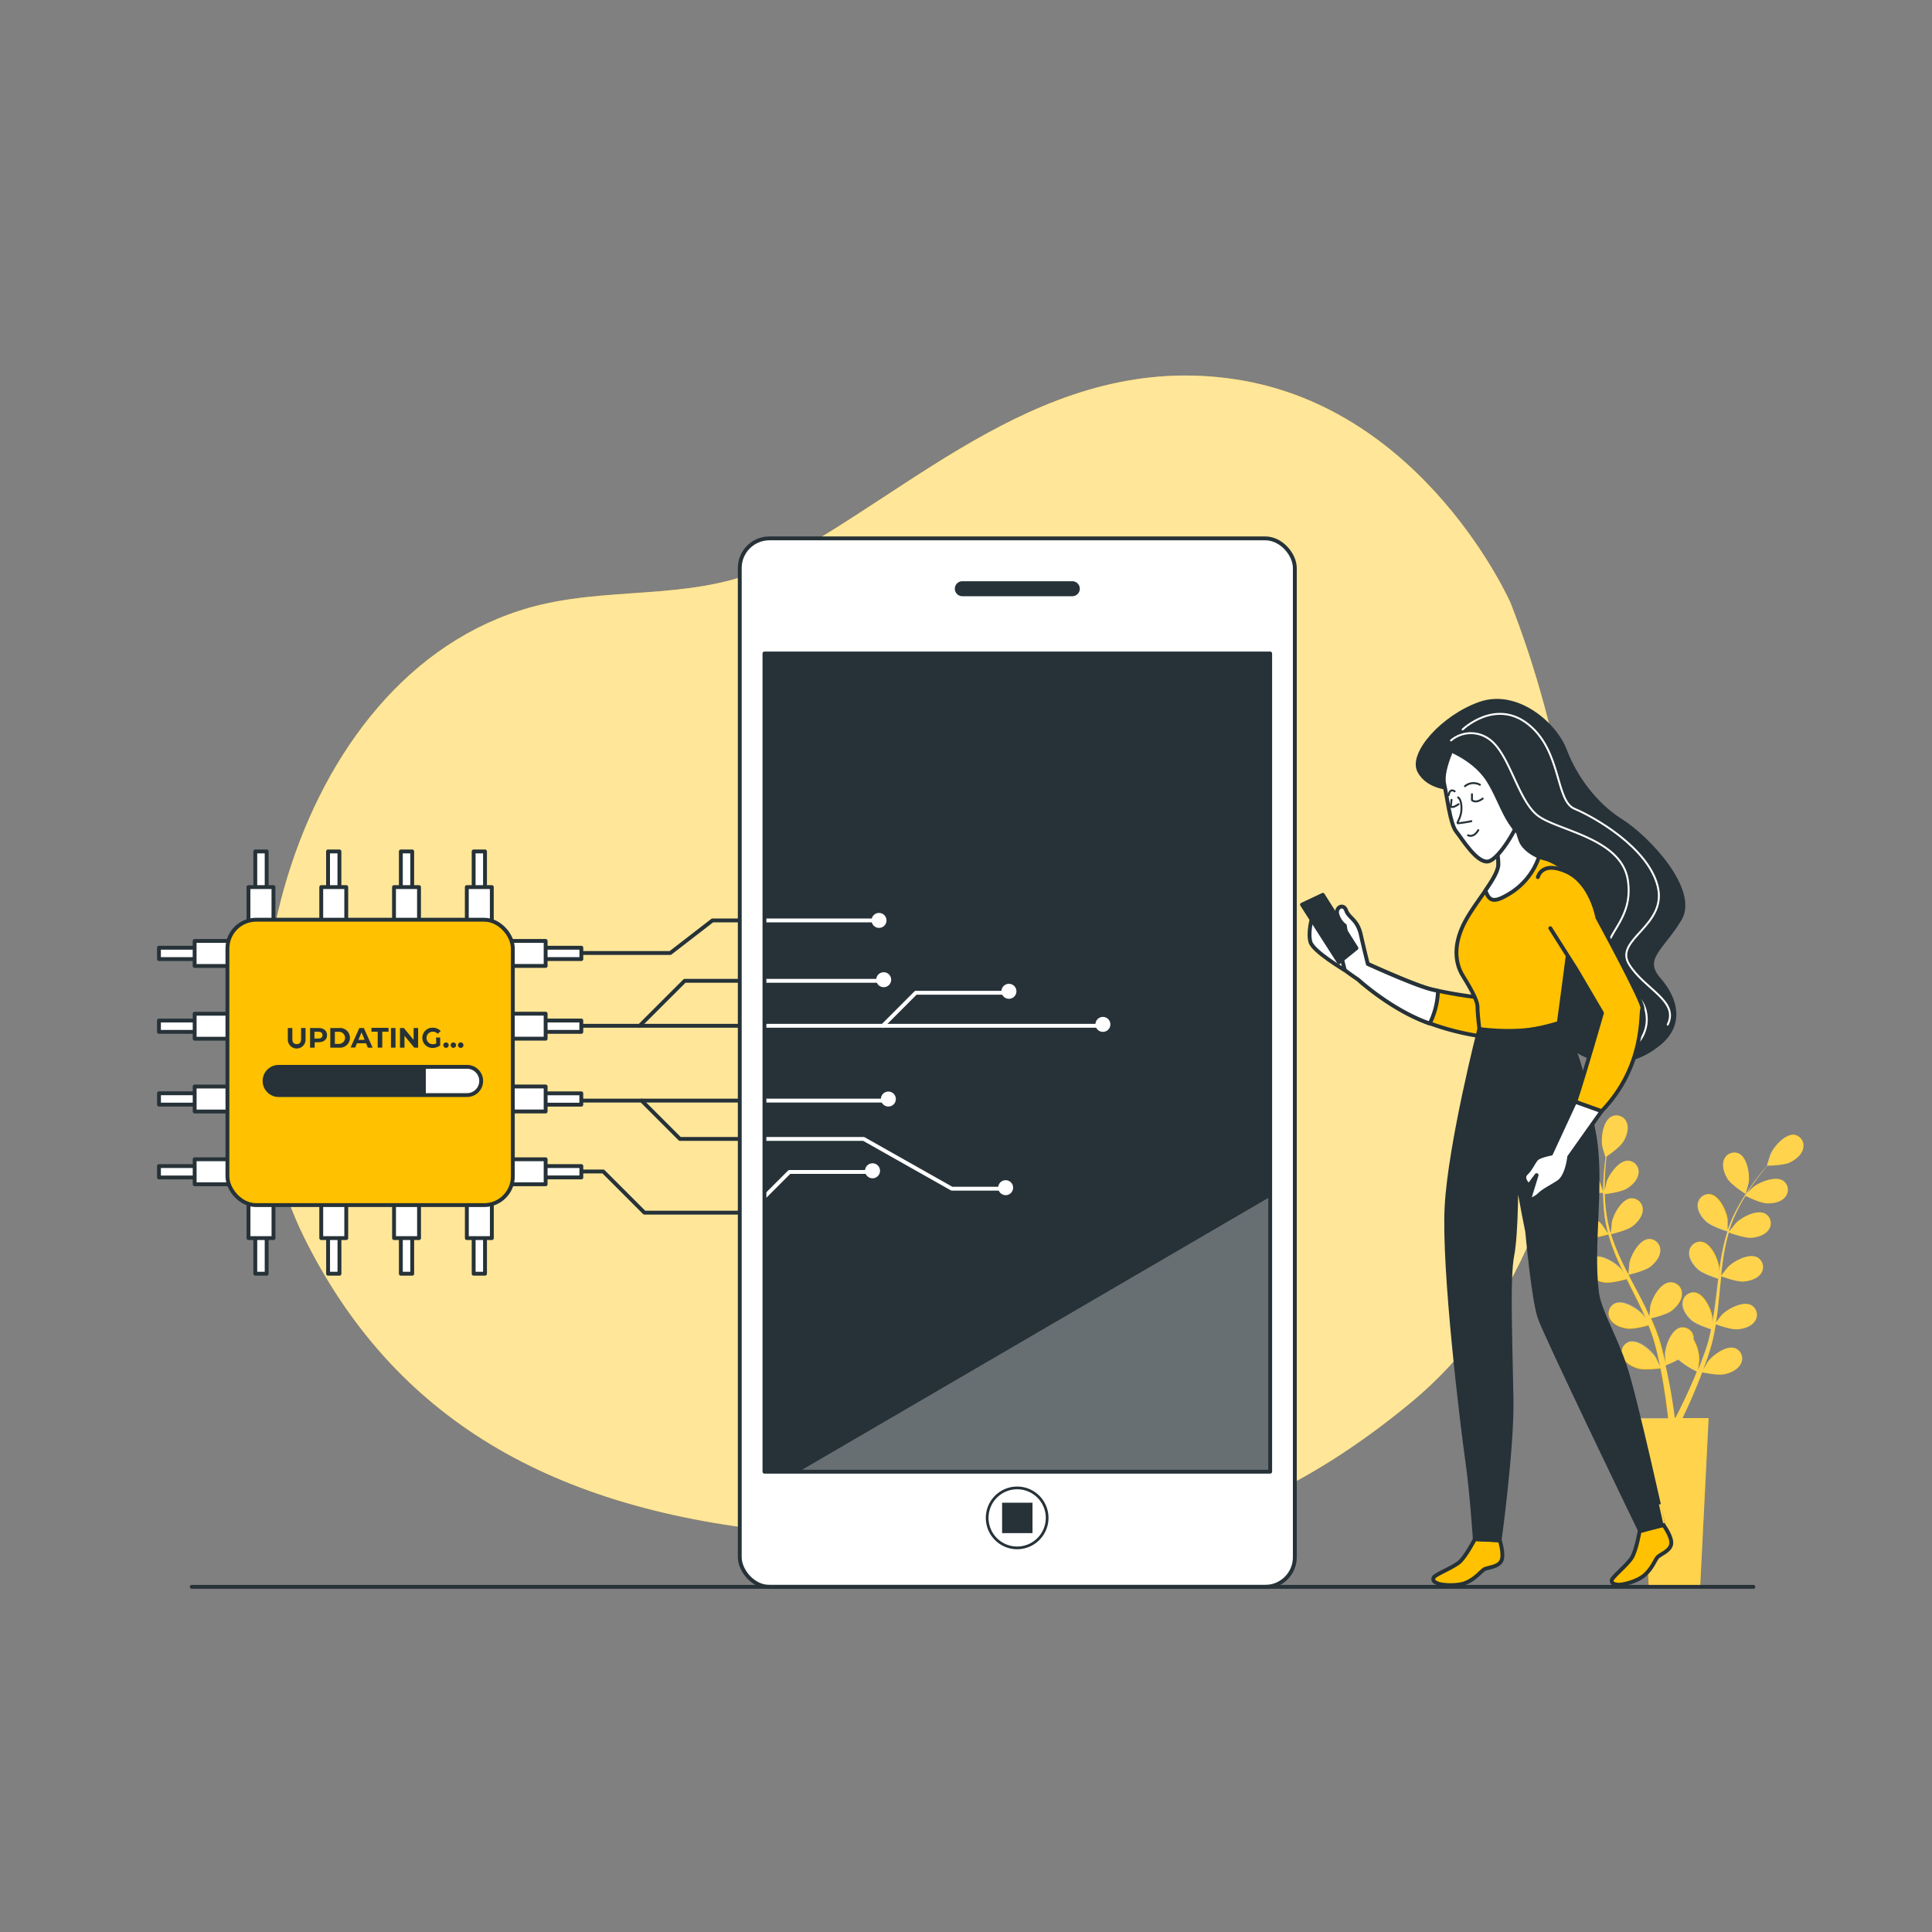 <svg xmlns="http://www.w3.org/2000/svg" xmlns:xlink="http://www.w3.org/1999/xlink" viewBox="0 0 500 500"><rect x="0" y="0" width="500" height="500" fill="#808080" stroke="none"/><defs><clipPath id="freepik--clip-path--inject-24"><rect x="197.84" y="169.12" width="130.88" height="211.75" style="fill:#263238;stroke:#263238;stroke-linecap:round;stroke-linejoin:round"></rect></clipPath></defs><g id="freepik--background-simple--inject-24"><path d="M390.92,156s-22.17-50.36-71.13-57.82-83.15,28.91-119.18,47.57c-18.87,9.76-40.42,6-60.45,10.7C76.12,171.58,52,266.3,78.67,320.16c23.09,46.63,63.74,70.87,125.64,76.47s105.31,12.12,160.74-33.57S416.79,222.24,390.92,156Z" style="fill:#FFC100"></path><path d="M390.92,156s-22.17-50.36-71.13-57.82-83.15,28.91-119.18,47.57c-18.87,9.76-40.42,6-60.45,10.7C76.12,171.58,52,266.3,78.67,320.16c23.09,46.63,63.74,70.87,125.64,76.47s105.31,12.12,160.74-33.57S416.79,222.24,390.92,156Z" style="fill:#fff;opacity:0.6"></path></g><g id="freepik--Plant--inject-24"><path d="M451.77,309s.77-2.81.8-3c.29-2.13-.39-6.43-2.56-7.47a2.85,2.85,0,0,0-3.88,1.71c-.58,1.6.16,3.56,1,4.91C448.19,306.74,451.77,309,451.77,309Z" style="fill:#FFC100"></path><path d="M464.4,293.66c-2.4-.25-5.25,3-6.12,5-.08.17-1,3-.91,3h.05c-.45.51-.93,1.07-1.45,1.69-.93,1.15-2,2.46-3,4a51,51,0,0,0-3.14,5,37,37,0,0,0-2.68,6l0,.08c0-.71,0-2.68,0-2.83-.28-2.14-2.07-6.1-4.44-6.54a2.86,2.86,0,0,0-3.29,2.68c-.14,1.7,1.09,3.4,2.29,4.47,1.35,1.21,5.1,2.37,5.4,2.47a52,52,0,0,0-1.58,6.54c-.23,1.29-.42,2.6-.6,3.91,0-.61,0-1.16,0-1.23-.28-2.14-2.07-6.1-4.44-6.54a2.85,2.85,0,0,0-3.28,2.69c-.14,1.69,1.09,3.39,2.28,4.46s4.4,2.15,5.25,2.42c-.07.5-.13,1-.19,1.51-.29,2.42-.57,4.83-.92,7.19-.12.83-.27,1.65-.41,2.46,0-.54,0-1,0-1.07-.28-2.13-2.07-6.09-4.44-6.53a2.86,2.86,0,0,0-3.29,2.68c-.14,1.7,1.09,3.4,2.29,4.47s4.09,2,5.09,2.36c-.18.83-.35,1.67-.56,2.46-.15.55-.26,1.08-.45,1.61s-.34,1.06-.51,1.59c-.36,1-.73,2-1.11,3-.25.67-.51,1.31-.77,1.95.13-.83.35-2.45.35-2.59a11,11,0,0,0-1.48-5.39,3.33,3.33,0,0,0,0-.63,2.86,2.86,0,0,0-3.49-2.42c-2.33.62-3.8,4.71-3.91,6.86,0,.13.07,1.51.14,2.38-.12-.51-.22-1-.35-1.52-.25-1-.52-2.05-.81-3.15q-.24-.78-.48-1.59c-.15-.54-.38-1.08-.57-1.63-.46-1.26-1-2.51-1.54-3.76.9-.22,4.09-1,5.37-2s2.63-2.58,2.61-4.28A2.86,2.86,0,0,0,432,331.9c-2.39.26-4.47,4.08-4.91,6.19,0,.13-.17,1.68-.23,2.53-.34-.75-.68-1.5-1-2.25-1.07-2.16-2.22-4.3-3.36-6.45-.35-.66-.69-1.32-1-2,.32-.08,4.13-1,5.57-2.06,1.27-1,2.63-2.58,2.61-4.28a2.85,2.85,0,0,0-3.08-2.92c-2.39.26-4.47,4.08-4.91,6.18,0,.16-.23,2.39-.25,3-.76-1.45-1.5-2.91-2.17-4.37a51.72,51.72,0,0,1-2.35-6.08c.15,0,4.13-.94,5.6-2.06,1.28-1,2.63-2.58,2.62-4.28a2.85,2.85,0,0,0-3.08-2.92c-2.4.26-4.48,4.07-4.91,6.18,0,.14-.18,1.84-.24,2.64l-.14,0a37.51,37.51,0,0,1-1.22-6.44c-.14-1.19-.2-2.34-.23-3.47.76-.09,4.22-.55,5.66-1.42s2.89-2.27,3.07-4a2.86,2.86,0,0,0-2.74-3.24c-2.41,0-4.9,3.56-5.56,5.61,0,.11-.28,1.28-.45,2.14,0-.51,0-1,0-1.51,0-1.83.12-3.49.23-5,.08-.84.16-1.6.24-2.31.7-.48,3.49-2.44,4.34-3.85s1.52-3.35.9-4.93A2.86,2.86,0,0,0,417,289c-2.14,1.11-2.7,5.42-2.35,7.54,0,.19.84,3,.88,3l0,0c-.09.68-.19,1.4-.27,2.2-.15,1.48-.3,3.15-.34,5a49.82,49.82,0,0,0,.14,5.91,37,37,0,0,0,1.09,6.52l0,.08c-.38-.6-1.5-2.23-1.6-2.34-1.41-1.63-5.08-3.95-7.3-3a2.85,2.85,0,0,0-1.26,4.06c.81,1.49,2.78,2.22,4.37,2.46,1.79.26,5.57-.84,5.87-.93a49.2,49.2,0,0,0,2.28,6.34c.52,1.2,1.08,2.4,1.66,3.59-.34-.51-.65-1-.7-1-1.41-1.63-5.09-3.95-7.31-3a2.85,2.85,0,0,0-1.26,4.05c.82,1.5,2.78,2.23,4.37,2.46s4.85-.63,5.7-.87c.23.45.45.91.68,1.36,1.09,2.18,2.19,4.35,3.21,6.51.35.76.68,1.52,1,2.28-.31-.45-.57-.82-.62-.87-1.41-1.63-5.08-4-7.3-3a2.85,2.85,0,0,0-1.26,4.06c.82,1.49,2.78,2.22,4.37,2.45s4.53-.55,5.55-.83c.31.79.62,1.58.89,2.36.17.54.37,1,.51,1.59s.3,1.08.45,1.6c.25,1,.51,2.1.72,3.11.16.7.29,1.37.43,2-.35-.76-1.06-2.23-1.13-2.35-1.15-1.82-4.43-4.67-6.77-4.07a2.85,2.85,0,0,0-1.86,3.81c.59,1.6,2.41,2.62,3.95,3.09,1.69.52,5.44.05,5.91,0,.22,1.12.43,2.21.61,3.24.63,3.58,1,6.58,1.26,8.69.05.37.08.7.12,1h-7.26l2.24,43.66H440L442.19,367h-6.76l.15-.31c.93-1.93,2.21-4.71,3.6-8.11.44-1.07.89-2.22,1.34-3.41.46.09,4.17.85,5.9.45,1.56-.35,3.46-1.24,4.16-2.79A2.85,2.85,0,0,0,449,348.9c-2.28-.76-5.77,1.83-7.05,3.56-.07.1-.77,1.3-1.19,2.07.18-.49.36-1,.54-1.46.37-1,.7-2,1.06-3.08l.48-1.59c.17-.53.28-1.11.43-1.67.31-1.31.56-2.64.79-4,.87.32,4,1.4,5.59,1.29s3.61-.7,4.54-2.13a2.85,2.85,0,0,0-1-4.13c-2.14-1.11-6,.93-7.51,2.45-.09.09-1.06,1.3-1.58,2,.12-.81.26-1.63.36-2.45.29-2.39.52-4.82.76-7.24.07-.74.15-1.48.23-2.22.31.12,4,1.48,5.78,1.35,1.6-.11,3.61-.7,4.54-2.12a2.86,2.86,0,0,0-1-4.14c-2.14-1.1-6,.93-7.51,2.45-.11.12-1.51,1.86-1.84,2.32.17-1.62.36-3.24.61-4.83a49.22,49.22,0,0,1,1.39-6.37c.14.06,4,1.5,5.81,1.37,1.6-.11,3.61-.7,4.54-2.13a2.84,2.84,0,0,0-1-4.13c-2.14-1.11-6,.93-7.5,2.45-.1.1-1.17,1.43-1.66,2.07l-.12-.06a36.36,36.36,0,0,1,2.53-6.05c.54-1.07,1.13-2.06,1.72-3,.68.34,3.83,1.87,5.5,1.94s3.67-.3,4.75-1.62a2.84,2.84,0,0,0-.5-4.21c-2-1.34-6,.27-7.73,1.61-.09.07-.94.92-1.55,1.54.28-.43.55-.87.82-1.28,1-1.52,2-2.84,2.93-4,.53-.66,1-1.25,1.47-1.79.85,0,4.26-.12,5.75-.82s3.12-2,3.47-3.62A2.86,2.86,0,0,0,464.4,293.66ZM437.87,358c-1.45,3.33-2.78,6-3.74,7.94-.19.38-.37.72-.53,1h-.16c-.05-.37-.1-.77-.16-1.23-.29-2.12-.75-5.14-1.47-8.74-.22-1.14-.48-2.35-.76-3.59a30.62,30.62,0,0,0,3.29-1.55,21.28,21.28,0,0,0,4.81,3.1C438.72,356.05,438.29,357.08,437.87,358Z" style="fill:#FFC100"></path><path d="M409,308.06c1.73.76,6,.66,6,.66s-.91-2.77-1-2.93c-.93-2-3.86-5.15-6.25-4.83a2.86,2.86,0,0,0-2.29,3.58C405.82,306.19,407.51,307.42,409,308.06Z" style="fill:#FFC100"></path><path d="M409,308.06c1.73.76,6,.66,6,.66s-.91-2.77-1-2.93c-.93-2-3.86-5.15-6.25-4.83a2.86,2.86,0,0,0-2.29,3.58C405.82,306.19,407.51,307.42,409,308.06Z" style="fill:#fff;opacity:0.3"></path><path d="M451.77,309s.77-2.81.8-3c.29-2.13-.39-6.43-2.56-7.47a2.85,2.85,0,0,0-3.88,1.71c-.58,1.6.16,3.56,1,4.91C448.19,306.74,451.77,309,451.77,309Z" style="fill:#fff;opacity:0.3"></path><path d="M416.32,319.39a49.2,49.2,0,0,0,2.28,6.34c.52,1.2,1.08,2.4,1.66,3.59-.34-.51-.65-1-.7-1-1.41-1.63-5.09-3.95-7.31-3a2.85,2.85,0,0,0-1.26,4.05c.82,1.5,2.78,2.23,4.37,2.46s4.85-.63,5.7-.87c.23.45.45.91.68,1.36,1.09,2.18,2.19,4.35,3.21,6.51.35.76.68,1.52,1,2.28-.31-.45-.57-.82-.62-.87-1.41-1.63-5.08-4-7.3-3a2.85,2.85,0,0,0-1.26,4.06c.82,1.49,2.78,2.22,4.37,2.45s4.53-.55,5.55-.83c.31.79.62,1.58.89,2.36.17.54.37,1,.51,1.59s.3,1.08.45,1.6c.25,1,.51,2.1.72,3.11.16.7.29,1.37.43,2-.35-.76-1.06-2.23-1.13-2.35-1.15-1.82-4.43-4.67-6.77-4.07a2.85,2.85,0,0,0-1.86,3.81c.59,1.6,2.41,2.62,3.95,3.09,1.69.52,5.44.05,5.91,0,.22,1.12.43,2.21.61,3.24.63,3.58,1,6.58,1.26,8.69.05.37.08.7.12,1h-7.26l2.24,43.66H440L442.19,367h-6.76l.15-.31c.93-1.93,2.21-4.71,3.6-8.11.44-1.07.89-2.22,1.34-3.41.46.09,4.17.85,5.9.45,1.56-.35,3.46-1.24,4.16-2.79A2.85,2.85,0,0,0,449,348.9c-2.28-.76-5.77,1.83-7.05,3.56-.07.1-.77,1.3-1.19,2.07.18-.49.36-1,.54-1.46.37-1,.7-2,1.06-3.08l.48-1.59c.17-.53.28-1.11.43-1.67.31-1.31.56-2.64.79-4,.87.32,4,1.4,5.59,1.29s3.61-.7,4.54-2.13a2.85,2.85,0,0,0-1-4.13c-2.14-1.11-6,.93-7.51,2.45-.09.09-1.06,1.3-1.58,2,.12-.81.26-1.63.36-2.45.29-2.39.52-4.82.76-7.24.07-.74.15-1.48.23-2.22.31.12,4,1.48,5.78,1.35,1.6-.11,3.61-.7,4.54-2.12a2.86,2.86,0,0,0-1-4.14c-2.14-1.1-6,.93-7.51,2.45-.11.12-1.51,1.86-1.84,2.32.17-1.62.36-3.24.61-4.83a49.22,49.22,0,0,1,1.39-6.37c.14.06,4,1.5,5.81,1.37,1.6-.11,3.61-.7,4.54-2.13a2.84,2.84,0,0,0-1-4.13c-2.14-1.11-6,.93-7.5,2.45-.1.1-1.17,1.43-1.66,2.07l-.12-.06a36.36,36.36,0,0,1,2.53-6.05c.54-1.07,1.13-2.06,1.72-3,.68.34,3.83,1.87,5.5,1.94s3.67-.3,4.75-1.62a2.84,2.84,0,0,0-.5-4.21c-2-1.34-6,.27-7.73,1.61-.09.07-.94.92-1.55,1.54.28-.43.55-.87.82-1.28,1-1.52,2-2.84,2.93-4,.53-.66,1-1.25,1.47-1.79.85,0,4.26-.12,5.75-.82s3.12-2,3.47-3.62a2.86,2.86,0,0,0-2.38-3.52c-2.4-.25-5.25,3-6.12,5-.08.17-1,3-.91,3h.05c-.45.51-.93,1.07-1.45,1.69-.93,1.15-2,2.46-3,4a51,51,0,0,0-3.14,5,37,37,0,0,0-2.68,6l0,.08c0-.71,0-2.68,0-2.83-.28-2.14-2.07-6.1-4.44-6.54a2.86,2.86,0,0,0-3.29,2.68c-.14,1.7,1.09,3.4,2.29,4.47,1.35,1.21,5.1,2.37,5.4,2.47a52,52,0,0,0-1.58,6.54c-.23,1.29-.42,2.6-.6,3.91,0-.61,0-1.16,0-1.23-.28-2.14-2.07-6.1-4.44-6.54a2.85,2.85,0,0,0-3.28,2.69c-.14,1.69,1.09,3.39,2.28,4.46s4.4,2.15,5.25,2.42c-.07.5-.13,1-.19,1.51-.29,2.42-.57,4.83-.92,7.19-.12.83-.27,1.65-.41,2.46,0-.54,0-1,0-1.07-.28-2.13-2.07-6.09-4.44-6.53a2.86,2.86,0,0,0-3.29,2.68c-.14,1.7,1.09,3.4,2.29,4.47s4.09,2,5.09,2.36c-.18.83-.35,1.67-.56,2.46-.15.55-.26,1.08-.45,1.61s-.34,1.06-.51,1.59c-.36,1-.73,2-1.11,3-.25.67-.51,1.31-.77,1.95.13-.83.35-2.45.35-2.59a11,11,0,0,0-1.48-5.39,3.33,3.33,0,0,0,0-.63,2.86,2.86,0,0,0-3.49-2.42c-2.33.62-3.8,4.71-3.91,6.86,0,.13.07,1.51.14,2.38-.12-.51-.22-1-.35-1.52-.25-1-.52-2.05-.81-3.15q-.24-.78-.48-1.59c-.15-.54-.38-1.08-.57-1.63-.46-1.26-1-2.51-1.54-3.76.9-.22,4.09-1,5.37-2s2.63-2.58,2.61-4.28A2.86,2.86,0,0,0,432,331.9c-2.39.26-4.47,4.08-4.91,6.19,0,.13-.17,1.68-.23,2.53-.34-.75-.68-1.5-1-2.25-1.07-2.16-2.22-4.3-3.36-6.45-.35-.66-.69-1.32-1-2,.32-.08,4.13-1,5.57-2.06,1.27-1,2.63-2.58,2.61-4.28a2.85,2.85,0,0,0-3.08-2.92c-2.39.26-4.47,4.08-4.91,6.18,0,.16-.23,2.39-.25,3-.76-1.45-1.5-2.91-2.17-4.37a51.72,51.72,0,0,1-2.35-6.08c.15,0,4.13-.94,5.6-2.06,1.28-1,2.63-2.58,2.62-4.28a2.85,2.85,0,0,0-3.08-2.92c-2.4.26-4.48,4.07-4.91,6.18,0,.14-.18,1.84-.24,2.64l-.14,0a37.51,37.51,0,0,1-1.22-6.44c-.14-1.19-.2-2.34-.23-3.47.76-.09,4.22-.55,5.66-1.42s2.89-2.27,3.07-4a2.86,2.86,0,0,0-2.74-3.24c-2.41,0-4.9,3.56-5.56,5.61,0,.11-.28,1.28-.45,2.14,0-.51,0-1,0-1.51,0-1.83.12-3.49.23-5,.08-.84.16-1.6.24-2.31.7-.48,3.49-2.44,4.34-3.85s1.52-3.35.9-4.93A2.86,2.86,0,0,0,417,289c-2.14,1.11-2.7,5.42-2.35,7.54,0,.19.84,3,.88,3l0,0c-.09.68-.19,1.4-.27,2.2-.15,1.48-.3,3.15-.34,5a49.82,49.82,0,0,0,.14,5.91,37,37,0,0,0,1.09,6.52l0,.08c-.38-.6-1.5-2.23-1.6-2.34-1.41-1.63-5.08-3.95-7.3-3a2.85,2.85,0,0,0-1.26,4.06c.81,1.49,2.78,2.22,4.37,2.46C412.24,320.58,416,319.48,416.32,319.39Zm18,32.51a21.28,21.28,0,0,0,4.81,3.1c-.43,1.05-.86,2.08-1.28,3-1.45,3.33-2.78,6-3.74,7.94-.19.38-.37.72-.53,1h-.16c-.05-.37-.1-.77-.16-1.23-.29-2.12-.75-5.14-1.47-8.74-.22-1.14-.48-2.35-.76-3.59A30.62,30.62,0,0,0,434.34,351.9Z" style="fill:#fff;opacity:0.3"></path></g><g id="freepik--device-1--inject-24"><polyline points="148.72 246.63 173.48 246.63 184.39 238.2 227.49 238.2" style="fill:none;stroke:#263238;stroke-linecap:round;stroke-linejoin:round"></polyline><line x1="147.23" y1="265.48" x2="268.66" y2="265.48" style="fill:none;stroke:#263238;stroke-linecap:round;stroke-linejoin:round"></line><polyline points="148.72 284.83 166.04 284.83 175.96 294.75 223.52 294.75 246.34 307.64 259.73 307.64" style="fill:none;stroke:#263238;stroke-linecap:round;stroke-linejoin:round"></polyline><polyline points="148.22 303.18 156.12 303.18 166.78 313.84 193.76 313.84 204.3 303.3 225.01 303.3" style="fill:none;stroke:#263238;stroke-linecap:round;stroke-linejoin:round"></polyline><polyline points="165.54 265.48 177.2 253.83 228.48 253.83" style="fill:none;stroke:#263238;stroke-linecap:round;stroke-linejoin:round"></polyline><line x1="166.04" y1="284.83" x2="229.48" y2="284.83" style="fill:none;stroke:#263238;stroke-linecap:round;stroke-linejoin:round"></line><rect x="66.07" y="220.35" width="2.94" height="13.24" style="fill:#fff;stroke:#263238;stroke-linecap:round;stroke-linejoin:round"></rect><rect x="64.3" y="229.58" width="6.47" height="13.24" style="fill:#fff;stroke:#263238;stroke-linecap:round;stroke-linejoin:round"></rect><rect x="84.9" y="220.35" width="2.94" height="13.24" style="fill:#fff;stroke:#263238;stroke-linecap:round;stroke-linejoin:round"></rect><rect x="83.14" y="229.58" width="6.47" height="13.24" style="fill:#fff;stroke:#263238;stroke-linecap:round;stroke-linejoin:round"></rect><rect x="103.74" y="220.35" width="2.94" height="13.24" style="fill:#fff;stroke:#263238;stroke-linecap:round;stroke-linejoin:round"></rect><rect x="101.97" y="229.58" width="6.47" height="13.24" style="fill:#fff;stroke:#263238;stroke-linecap:round;stroke-linejoin:round"></rect><rect x="122.58" y="220.35" width="2.94" height="13.24" style="fill:#fff;stroke:#263238;stroke-linecap:round;stroke-linejoin:round"></rect><rect x="120.81" y="229.58" width="6.47" height="13.24" style="fill:#fff;stroke:#263238;stroke-linecap:round;stroke-linejoin:round"></rect><rect x="122.58" y="316.41" width="2.94" height="13.24" transform="translate(248.1 646.05) rotate(180)" style="fill:#fff;stroke:#263238;stroke-linecap:round;stroke-linejoin:round"></rect><rect x="120.81" y="307.17" width="6.47" height="13.24" transform="translate(248.1 627.59) rotate(180)" style="fill:#fff;stroke:#263238;stroke-linecap:round;stroke-linejoin:round"></rect><rect x="103.74" y="316.41" width="2.94" height="13.24" transform="translate(210.42 646.05) rotate(180)" style="fill:#fff;stroke:#263238;stroke-linecap:round;stroke-linejoin:round"></rect><rect x="101.97" y="307.17" width="6.47" height="13.24" transform="translate(210.42 627.59) rotate(180)" style="fill:#fff;stroke:#263238;stroke-linecap:round;stroke-linejoin:round"></rect><rect x="84.9" y="316.41" width="2.94" height="13.24" transform="translate(172.75 646.05) rotate(180)" style="fill:#fff;stroke:#263238;stroke-linecap:round;stroke-linejoin:round"></rect><rect x="83.14" y="307.17" width="6.47" height="13.24" transform="translate(172.75 627.59) rotate(180)" style="fill:#fff;stroke:#263238;stroke-linecap:round;stroke-linejoin:round"></rect><rect x="66.07" y="316.41" width="2.94" height="13.24" transform="translate(135.08 646.05) rotate(180)" style="fill:#fff;stroke:#263238;stroke-linecap:round;stroke-linejoin:round"></rect><rect x="64.3" y="307.17" width="6.47" height="13.24" transform="translate(135.08 627.59) rotate(180)" style="fill:#fff;stroke:#263238;stroke-linecap:round;stroke-linejoin:round"></rect><rect x="142.35" y="240.12" width="2.94" height="13.24" transform="translate(390.57 102.92) rotate(90)" style="fill:#fff;stroke:#263238;stroke-linecap:round;stroke-linejoin:round"></rect><rect x="131.35" y="240.12" width="6.47" height="13.24" transform="translate(381.33 112.16) rotate(90)" style="fill:#fff;stroke:#263238;stroke-linecap:round;stroke-linejoin:round"></rect><rect x="142.35" y="258.96" width="2.94" height="13.24" transform="translate(409.4 121.76) rotate(90)" style="fill:#fff;stroke:#263238;stroke-linecap:round;stroke-linejoin:round"></rect><rect x="131.35" y="258.96" width="6.47" height="13.24" transform="translate(400.17 130.99) rotate(90)" style="fill:#fff;stroke:#263238;stroke-linecap:round;stroke-linejoin:round"></rect><rect x="142.35" y="277.8" width="2.94" height="13.24" transform="translate(428.24 140.6) rotate(90)" style="fill:#fff;stroke:#263238;stroke-linecap:round;stroke-linejoin:round"></rect><rect x="131.35" y="277.8" width="6.47" height="13.24" transform="translate(419.01 149.83) rotate(90)" style="fill:#fff;stroke:#263238;stroke-linecap:round;stroke-linejoin:round"></rect><rect x="142.35" y="296.63" width="2.94" height="13.24" transform="translate(447.08 159.43) rotate(90)" style="fill:#fff;stroke:#263238;stroke-linecap:round;stroke-linejoin:round"></rect><rect x="131.35" y="296.63" width="6.47" height="13.24" transform="translate(437.84 168.67) rotate(90)" style="fill:#fff;stroke:#263238;stroke-linecap:round;stroke-linejoin:round"></rect><rect x="46.3" y="296.63" width="2.94" height="13.24" transform="translate(-255.49 351.02) rotate(-90)" style="fill:#fff;stroke:#263238;stroke-linecap:round;stroke-linejoin:round"></rect><rect x="53.76" y="296.63" width="6.47" height="13.24" transform="translate(-246.25 360.25) rotate(-90)" style="fill:#fff;stroke:#263238;stroke-linecap:round;stroke-linejoin:round"></rect><rect x="46.3" y="277.8" width="2.94" height="13.24" transform="translate(-236.65 332.18) rotate(-90)" style="fill:#fff;stroke:#263238;stroke-linecap:round;stroke-linejoin:round"></rect><rect x="53.76" y="277.8" width="6.47" height="13.24" transform="translate(-227.42 341.42) rotate(-90)" style="fill:#fff;stroke:#263238;stroke-linecap:round;stroke-linejoin:round"></rect><rect x="46.3" y="258.96" width="2.94" height="13.24" transform="translate(-217.82 313.35) rotate(-90)" style="fill:#fff;stroke:#263238;stroke-linecap:round;stroke-linejoin:round"></rect><rect x="53.76" y="258.96" width="6.47" height="13.24" transform="translate(-208.58 322.58) rotate(-90)" style="fill:#fff;stroke:#263238;stroke-linecap:round;stroke-linejoin:round"></rect><rect x="46.3" y="240.12" width="2.94" height="13.24" transform="translate(-198.98 294.51) rotate(-90)" style="fill:#fff;stroke:#263238;stroke-linecap:round;stroke-linejoin:round"></rect><rect x="53.76" y="240.12" width="6.47" height="13.24" transform="translate(-189.75 303.75) rotate(-90)" style="fill:#fff;stroke:#263238;stroke-linecap:round;stroke-linejoin:round"></rect><rect x="58.86" y="238.02" width="73.86" height="73.86" rx="7.43" style="fill:#FFC100;stroke:#263238;stroke-linecap:round;stroke-linejoin:round"></rect><path d="M72.12,283.4a3.65,3.65,0,1,1,0-7.3h48.76a3.65,3.65,0,1,1,0,7.3Z" style="fill:#fff"></path><path d="M120.88,276.6a3.15,3.15,0,1,1,0,6.3H72.12a3.15,3.15,0,1,1,0-6.3h48.76m0-1H72.12a4.15,4.15,0,1,0,0,8.3h48.76a4.15,4.15,0,1,0,0-8.3Z" style="fill:#263238"></path><path d="M109.7,276.6H73.3c-2.39,0-4.34,1.41-4.34,3.15s2,3.15,4.34,3.15h36.4Z" style="fill:#263238;stroke:#263238;stroke-linecap:round;stroke-linejoin:round"></path><path d="M74.49,268.9v-2.85h1.17v2.8c0,1,.42,1.36,1.13,1.36s1.13-.39,1.13-1.36v-2.8h1.16v2.85a2.3,2.3,0,1,1-4.59,0Z" style="fill:#263238"></path><path d="M84.64,267.9c0,1.13-.84,1.83-2.2,1.83h-1v1.4H80.25v-5.08h2.19C83.8,266.05,84.64,266.76,84.64,267.9Zm-1.18,0c0-.56-.37-.89-1.08-.89h-1v1.76h1C83.09,268.77,83.46,268.45,83.46,267.9Z" style="fill:#263238"></path><path d="M85.48,266.05h2.31a2.55,2.55,0,1,1,0,5.08H85.48Zm2.25,4.11a1.57,1.57,0,1,0,0-3.14H86.66v3.14Z" style="fill:#263238"></path><path d="M94.74,270H92.38l-.44,1.09H90.73L93,266.05h1.16l2.27,5.08H95.19Zm-.37-.89-.8-1.94-.81,1.94Z" style="fill:#263238"></path><path d="M97.75,267H96.13v-1h4.42v1H98.93v4.12H97.75Z" style="fill:#263238"></path><path d="M101.18,266.05h1.18v5.08h-1.18Z" style="fill:#263238"></path><path d="M108.21,266.05v5.08h-1l-2.53-3.08v3.08h-1.16v-5.08h1l2.52,3.08v-3.08Z" style="fill:#263238"></path><path d="M112.85,268.51h1.07v2.06a3.49,3.49,0,0,1-2,.64,2.62,2.62,0,1,1,0-5.24,2.73,2.73,0,0,1,2.13.87l-.76.7A1.72,1.72,0,0,0,112,267a1.62,1.62,0,1,0,0,3.24,1.87,1.87,0,0,0,.91-.21Z" style="fill:#263238"></path><path d="M114.73,270.48a.7.7,0,1,1,1.4,0,.7.7,0,1,1-1.4,0Z" style="fill:#263238"></path><path d="M116.63,270.48a.7.7,0,1,1,1.4,0,.7.7,0,1,1-1.4,0Z" style="fill:#263238"></path><path d="M118.53,270.48a.68.68,0,0,1,.7-.7.69.69,0,0,1,.71.7.7.7,0,0,1-.71.71A.69.69,0,0,1,118.53,270.48Z" style="fill:#263238"></path></g><g id="freepik--device-2--inject-24"><rect x="191.45" y="139.33" width="143.65" height="271.34" rx="7.67" style="fill:#fff;stroke:#263238;stroke-linecap:round;stroke-linejoin:round"></rect><rect x="197.84" y="169.12" width="130.88" height="211.75" style="fill:#263238"></rect><g style="clip-path:url(#freepik--clip-path--inject-24)"><polygon points="328.72 309.73 206.71 380.88 328.72 380.88 328.72 309.73" style="fill:#fff;opacity:0.3"></polygon><polyline points="137.72 246.63 167.48 246.63 178.39 238.2 227.49 238.2" style="fill:none;stroke:#fff;stroke-linecap:round;stroke-linejoin:round"></polyline><polyline points="228.47 265.47 237.01 256.92 260.64 256.92" style="fill:none;stroke:#fff;stroke-linecap:round;stroke-linejoin:round"></polyline><line x1="136.23" y1="265.48" x2="285.2" y2="265.48" style="fill:none;stroke:#fff;stroke-linecap:round;stroke-linejoin:round"></line><circle cx="227.49" cy="238.2" r="1.94" style="fill:#fff"></circle><circle cx="285.43" cy="265.11" r="1.94" style="fill:#fff"></circle><path d="M263.05,256.55a1.94,1.94,0,1,0-1.94,1.94A1.94,1.94,0,0,0,263.05,256.55Z" style="fill:#fff"></path><circle cx="228.7" cy="253.55" r="1.94" style="fill:#fff"></circle><circle cx="229.91" cy="284.43" r="1.94" style="fill:#fff"></circle><path d="M227.75,303a1.94,1.94,0,1,0-1.94,1.94A1.94,1.94,0,0,0,227.75,303Z" style="fill:#fff"></path><circle cx="260.26" cy="307.37" r="1.94" style="fill:#fff"></circle><polyline points="137.72 284.83 160.04 284.83 169.96 294.75 223.52 294.75 246.34 307.64 259.73 307.64" style="fill:none;stroke:#fff;stroke-linecap:round;stroke-linejoin:round"></polyline><polyline points="137.22 303.18 150.12 303.18 160.78 313.84 193.76 313.84 204.3 303.3 225.01 303.3" style="fill:none;stroke:#fff;stroke-linecap:round;stroke-linejoin:round"></polyline><polyline points="159.54 265.48 171.2 253.83 228.48 253.83" style="fill:none;stroke:#fff;stroke-linecap:round;stroke-linejoin:round"></polyline><line x1="160.04" y1="284.83" x2="229.48" y2="284.83" style="fill:none;stroke:#fff;stroke-linecap:round;stroke-linejoin:round"></line></g><rect x="197.84" y="169.12" width="130.88" height="211.75" style="fill:none;stroke:#263238;stroke-linecap:round;stroke-linejoin:round"></rect><path d="M277.51,154.3H249.05a1.94,1.94,0,0,1-1.94-1.94h0a1.94,1.94,0,0,1,1.94-1.94h28.46a1.94,1.94,0,0,1,1.94,1.94h0A1.94,1.94,0,0,1,277.51,154.3Z" style="fill:#263238"></path><path d="M271,392.83a7.76,7.76,0,1,0-7.76,7.76A7.77,7.77,0,0,0,271,392.83Z" style="fill:#fff;stroke:#263238;stroke-linecap:round;stroke-linejoin:round;stroke-width:0.704px"></path><rect x="259.34" y="388.9" width="7.87" height="7.87" style="fill:#263238"></rect></g><g id="freepik--Character--inject-24"><path d="M381.71,248.08l-.23,9.91a113.8,113.8,0,0,1-11.25-2c-4.42-1.13-16.24-6.52-16.24-6.52l-2.49,4s8,7.36,17.52,11a68.23,68.23,0,0,0,18,4.18s3.08-.27,4-11.19,2.88-21.47.21-24.27S383,235.12,381.71,248.08Z" style="fill:#FFC100;stroke:#263238;stroke-linecap:round;stroke-linejoin:round"></path><path d="M370.23,256c-4.42-1.13-16.24-6.52-16.24-6.52h0s-.93-3.68-1.82-7.63-3.09-4.24-3.78-6.21-2.93-.81-2.24,1.17a5.4,5.4,0,0,0,1.9,2.74l.64,4.18-.83-.55a32.76,32.76,0,0,0-2.56-2.44c-.23-.16-.53-.09-.87.13l-1.77-1.2s-2.33,5.34-.89,6.6a20.26,20.26,0,0,0,2.09,1.44,76.22,76.22,0,0,0,7.64,5.82s8,7.36,17.52,11l1,.36a20.42,20.42,0,0,0,2.13-8.45C371.47,256.31,370.83,256.16,370.23,256Z" style="fill:#fff;stroke:#263238;stroke-linecap:round;stroke-linejoin:round"></path><path d="M339.52,237.65s-1.07,3.65-.39,6.12,8.9,7.31,8.9,7.31-2.46-10.11-2.93-10.85S340.59,233.5,339.52,237.65Z" style="fill:#fff;stroke:#263238;stroke-linecap:round;stroke-linejoin:round"></path><polygon points="336.96 234.12 346.52 249.04 351.05 245.38 342.35 231.58 336.96 234.12" style="fill:#263238;stroke:#263238;stroke-linecap:round;stroke-linejoin:round"></polygon><path d="M375.71,204s-6.12,0-8.43-4.48,6.12-14,15.7-17.39,19.5,5.33,22,12,7.68,14,14.55,18.3,19.66,17.91,15.22,25.4-10.15,10.19-5.43,15.59,5.85,11.78.25,16.5-12.37,6.08-19.17,3.21-14.23-14.16-12.87-22.89-2.91-29.25-8.49-36.56S379.47,202.52,375.71,204Z" style="fill:#263238;stroke:#263238;stroke-linecap:round;stroke-linejoin:round"></path><path d="M385.77,216.68a12.71,12.71,0,0,1,2,7.25c-.35,3.81-6.81,10.29-9.36,16.11s-1.32,10,.08,12.33,3.87,6.21,3.89,8.24.49,5.7.49,5.7,6.62,2.62,20.54-1.55c0,0,4.23-30.72,4.2-34.76s-5.2-7.15-7.77-7.79-5.42-2.52-6.24-4.61a18.35,18.35,0,0,1-1.05-3.94Z" style="fill:#FFC100;stroke:#263238;stroke-linecap:round;stroke-linejoin:round"></path><path d="M398.31,221.7c-2.09-.87-4.08-2.41-4.74-4.1a18.35,18.35,0,0,1-1.05-3.94l-6.75,3a12.71,12.71,0,0,1,2,7.25c-.16,1.74-1.59,4-3.34,6.55.94,2.64,2,3.31,5.78,1.08A17.81,17.81,0,0,0,398.31,221.7Z" style="fill:#fff;stroke:#263238;stroke-linecap:round;stroke-linejoin:round"></path><path d="M375.27,195.08s-2.19,5-1.5,7.9,1.51,10.24,3.07,12.18,5.46,8.45,8.4,7.76,8.5-10.16,8.57-13.22-2-9.69-7.83-14.1S375.23,192.35,375.27,195.08Z" style="fill:#fff;stroke:#263238;stroke-linecap:round;stroke-linejoin:round"></path><path d="M377.36,206.37s.92.49.86,3-1.47,3.68-.85,3.69a33.94,33.94,0,0,0,3.41-.54" style="fill:none;stroke:#263238;stroke-linecap:round;stroke-linejoin:round;stroke-width:0.5px"></path><path d="M379.92,216.17s1.38.81,2.66-1.33" style="fill:none;stroke:#263238;stroke-linecap:round;stroke-linejoin:round;stroke-width:0.5px"></path><path d="M380.94,205.53l0,1.54s.9,1,2.79-.4" style="fill:none;stroke:#263238;stroke-linecap:round;stroke-linejoin:round;stroke-width:0.5px"></path><path d="M375.65,207l-.19,1.7s.29.62,2-.57" style="fill:none;stroke:#263238;stroke-linecap:round;stroke-linejoin:round;stroke-width:0.5px"></path><path d="M379.13,203.47a3.44,3.44,0,0,1,3.88-.37" style="fill:none;stroke:#263238;stroke-linecap:round;stroke-linejoin:round;stroke-width:0.5px"></path><path d="M376.47,204.8s-1.21-1-1.57,1" style="fill:none;stroke:#263238;stroke-linecap:round;stroke-linejoin:round;stroke-width:0.5px"></path><path d="M373.28,193.36s7.79,2.3,11.8,8.48,5.1,14.68,13.21,16.54S412.94,214,412.94,214s-8.33-5.22-13.22-12-10.11-12.65-14.7-13S374.13,191.82,373.28,193.36Z" style="fill:#263238;stroke:#263238;stroke-linecap:round;stroke-linejoin:round"></path><path d="M375.52,191.62a8,8,0,0,1,9.93-.29c5.35,3.83,7.39,16.07,12.74,19.9s21.5,5.78,23.1,16.61-7,13.91-5.58,21,9.22,6.71,10.31,13.26a9.23,9.23,0,0,1-4.08,9.49" style="fill:none;stroke:#fff;stroke-linecap:round;stroke-linejoin:round;stroke-width:0.5px"></path><path d="M378.52,188.79s8.51-8.19,17.09-1.26,6.91,19.73,11.86,21.78,19.18,10.05,21.57,20.2-11.42,13.57-7.44,20.05,13,9.45,10,15.62" style="fill:none;stroke:#fff;stroke-linecap:round;stroke-linejoin:round;stroke-width:0.5px"></path><path d="M381.7,398.32s-2.32,4.49-4,5.95-6.37,3.22-6.68,4,.17,1.16,1.1,1.55,5.1.83,7.55-.33,3.59-2.86,4.46-3.36,3.48-.51,4.37-2.1-.36-5.39-.36-5.39Z" style="fill:#FFC100;stroke:#263238;stroke-linecap:round;stroke-linejoin:round"></path><path d="M424.33,396.3s-.86,5-2.05,6.88-5.1,5-5.17,5.79.5,1,1.51,1.15,5.11-.75,7.1-2.58,2.57-3.81,3.25-4.55,3.17-1.53,3.53-3.32-2-5-2-5Z" style="fill:#FFC100;stroke:#263238;stroke-linecap:round;stroke-linejoin:round"></path><path d="M420.6,353.74c-2.63-7.94-6.7-14.54-7.3-19.25-1.62-12.67,1.7-29.08-.87-41.71-1.66-8.1-3.29-21.57-9.05-28,0,0-7,3.2-20.54,1.55,0,0-7.57,29.6-8.46,45.88s4.07,56.94,5.3,65.53,2,20.6,2,20.6l6.42.29s3.29-23.82,3.08-36.39c-.28-16.62-.95-31.4.2-37.36s1.06-21.15,1.06-21.15,1.7,9.83,2.8,15c0,0,1.58,17.45,3.21,22.26s25.95,55.09,25.95,55.09l6.12-1.4S423.24,361.67,420.6,353.74Z" style="fill:#263238;stroke:#263238;stroke-linecap:round;stroke-linejoin:round"></path><path d="M401.22,240.22,408,250.93l6.59,11.22s-4.29,15-6.91,23l6.8,2.45C426,275.71,424.42,262,425.05,261s-11.66-23.55-11.66-23.55-1.56-9-8-11.88S398,227,398,227" style="fill:#FFC100;stroke:#263238;stroke-linecap:round;stroke-linejoin:round"></path><path d="M407.63,285.13l-6.22,13.44s-2.91.54-3.7,1.3-1.39,2.49-2.76,3.82.72,3.11.72,3.11l2-2.68-2,6.54a6.52,6.52,0,0,0,2.73-1.5c1.18-1.14,2.54-1.7,4.88-3.21s2.82-6.53,2.82-6.53l8.39-11.84Z" style="fill:#fff;stroke:#263238;stroke-linecap:round;stroke-linejoin:round"></path></g><g id="freepik--Floor--inject-24"><line x1="49.62" y1="410.67" x2="453.77" y2="410.67" style="fill:none;stroke:#263238;stroke-linecap:round;stroke-linejoin:round"></line></g></svg>
